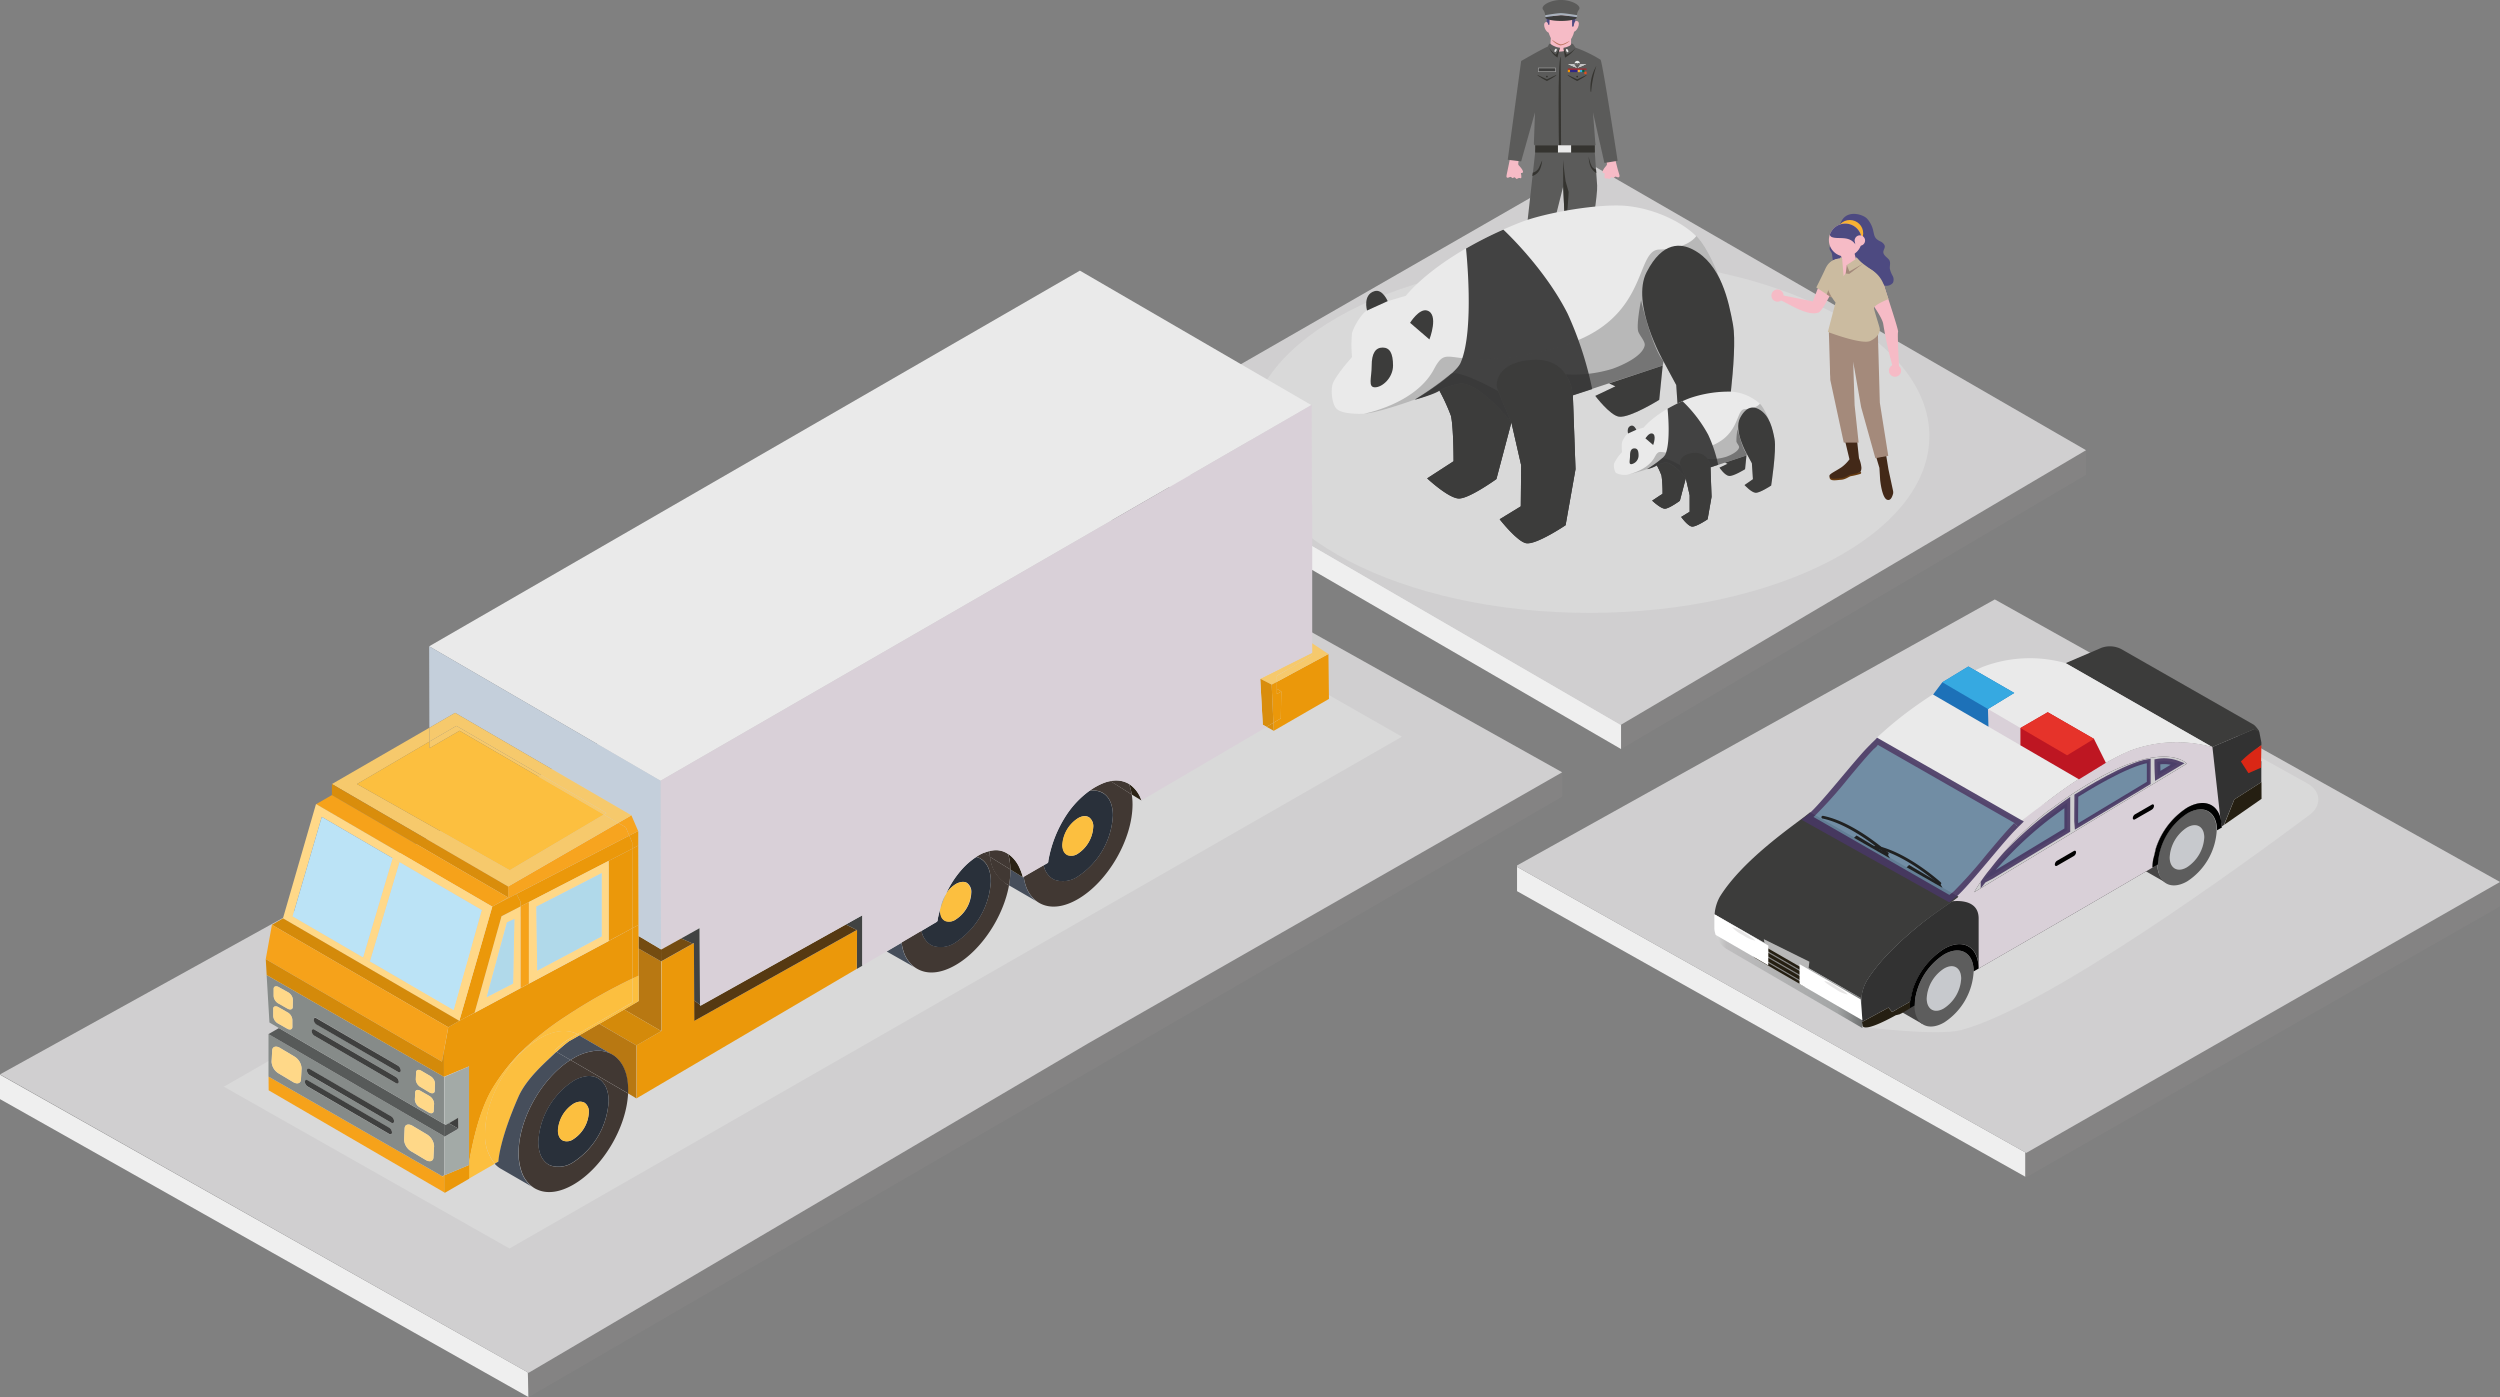 <svg xmlns="http://www.w3.org/2000/svg" xmlns:xlink="http://www.w3.org/1999/xlink" viewBox="0 0 481 268.81"><rect x="0" y="0" width="481" height="268.81" fill="#808080" stroke="none"/><defs><style>.cls-1{isolation:isolate;}.cls-2{fill:#efefef;}.cls-3{fill:#848383;}.cls-4{fill:#d0cfd0;}.cls-5{fill:#d9d9d9;mix-blend-mode:multiply;}.cls-54,.cls-6{fill:#323232;}.cls-7{fill:#464545;}.cls-8{fill:#251f12;}.cls-9{fill:#c7c9cd;}.cls-10{fill:#5d5d5d;}.cls-11{fill:#3c3c3b;}.cls-12,.cls-17,.cls-27{fill:#6786a0;}.cls-12,.cls-17{stroke:#473763;}.cls-12,.cls-17,.cls-42{stroke-miterlimit:10;}.cls-12{stroke-width:1.12px;}.cls-12,.cls-17,.cls-26{opacity:0.9;}.cls-13{fill:#d9d0d8;}.cls-14{fill:#010101;}.cls-15{fill:#fcbd0b;}.cls-16{fill:#262529;}.cls-17{stroke-width:0.74px;}.cls-18{fill:#eaeaea;}.cls-19{fill:url(#linear-gradient);}.cls-20{fill:#da2715;}.cls-21{fill:url(#linear-gradient-2);}.cls-22{fill:#b8b8b8;}.cls-23{fill:#878787;}.cls-24{fill:#fff;}.cls-25{fill:#e7e6e6;}.cls-28{fill:#473763;}.cls-29{fill:#202121;}.cls-30{fill:#1d71b8;}.cls-31{fill:#be1622;}.cls-32{fill:#36a9e1;}.cls-33{fill:#e6332a;}.cls-34{fill:#303b45;}.cls-35{fill:#e38868;}.cls-36{fill:#f6bbc6;}.cls-37{fill:#5b5b5a;}.cls-38{fill:#353430;}.cls-39{fill:#bb745d;}.cls-40{fill:#4d4a81;}.cls-41{fill:#a9b2bd;}.cls-42{fill:#3d3d3c;stroke:#b2b2b2;stroke-width:0.1px;}.cls-43{fill:#f39200;}.cls-44{fill:#e94e1b;}.cls-45{fill:#063;}.cls-46{fill:#312783;}.cls-47{fill:#f9b233;}.cls-48{fill:#cbbba0;}.cls-49{fill:#a48a7b;}.cls-50{fill:#683c11;}.cls-51{fill:#432918;}.cls-52{fill:#424242;}.cls-53{fill:#454544;opacity:0.3;}.cls-54{opacity:0.5;}.cls-55{fill:#eb980a;}.cls-56{fill:#f6c96c;}.cls-57{fill:#d98d0c;}.cls-58{fill:#2a2214;}.cls-59{fill:#413833;}.cls-60{fill:#a2a5a4;}.cls-61{fill:#29303a;}.cls-62{fill:#fcbf3f;}.cls-63{fill:#464e5b;}.cls-64{fill:#414342;}.cls-65{fill:#563912;}.cls-66{fill:#b08038;}.cls-67{fill:#744c11;}.cls-68{fill:#b87812;}.cls-69{fill:#d48a0a;}.cls-70{fill:#c4cfdb;}.cls-71{fill:#f7a41f;}.cls-72{fill:#ffd888;}.cls-73{fill:#b0d9ea;}.cls-74{fill:#f6a21a;}.cls-75{fill:#bbe3f6;}.cls-76{fill:#a3aaa7;}.cls-77{fill:#3f403f;}.cls-78{fill:#575a59;}.cls-79{fill:#868b89;}</style><linearGradient id="linear-gradient" x1="-94.3" y1="172.72" x2="-72.01" y2="193.2" gradientTransform="translate(442)" gradientUnits="userSpaceOnUse"><stop offset="0" stop-color="#d9d9d9"/><stop offset="0.08" stop-color="#bfbebf"/><stop offset="0.83" stop-color="#a3a5a5"/><stop offset="1" stop-color="#6f7171"/></linearGradient><linearGradient id="linear-gradient-2" x1="-106.17" y1="195.99" x2="-77.69" y2="195.99" xlink:href="#linear-gradient"/></defs><title>G05_18</title><g class="cls-1"><g id="Livello_1" data-name="Livello 1"><polygon class="cls-2" points="389.7 221.74 389.7 226.42 291.88 171.46 291.88 166.78 389.7 221.74"/><polygon class="cls-3" points="481 169.69 481 174.38 389.85 226.51 389.7 226.42 389.7 221.74 389.85 221.82 481 169.69"/><polygon class="cls-4" points="389.7 221.74 291.88 166.78 291.88 166.51 383.8 115.33 481 169.69 389.85 221.82 389.7 221.74"/><polygon class="cls-2" points="101.7 264.13 101.7 268.81 0 211.47 0 206.78 101.7 264.13"/><polygon class="cls-3" points="300.56 148.59 300.56 153.27 101.7 268.81 101.55 264.04 209.41 200.72 300.56 148.59"/><polygon class="cls-4" points="101.7 264.13 0 206.71 203.36 94.23 300.56 148.59 209.41 200.72 101.7 264.13"/><path class="cls-5" d="M383.35,207.3c16.68-4.49,54-31.69,66.93-41.34,2.5-1.87,2.29-4.63-.43-6.14l-15-8.34-8.11,13.06-62.6,42.13S378.72,208.55,383.35,207.3Z" transform="translate(-5.98 -9.13)"/><path class="cls-6" d="M441.07,155.63s-1.93-2,0-3.12V152l-.37-1.9a.82.82,0,0,0-1.18-.63l-7.86,3.37a25.43,25.43,0,0,0-15.82.67c-.52.2-1.05.44-1.57.7-1.56.77-3.08,1.6-4.57,2.46a84.94,84.94,0,0,0-9.38,6.26c-1.72,1.33-2.8,1.55-4.22,2.88-1.66,2-5.33,5.43-7.28,7.86-2.87,3.57-5.46,6.55-7.59,8.9,0,0-.06,0-.1.06l-.15.08c-3.75,2.82-11.9,8.69-15.85,15.08a8.19,8.19,0,0,0-1.05,3.38s-.17,4.59.05,4.64l5.2-2.83.69.85,3.49-2,.51-2.28a14.62,14.62,0,0,1,6-7.87c3.66-2.11,6.64-.41,6.66,3.79,10.81-6.24,25.09-14.49,34.43-20l-1,.55a9.45,9.45,0,0,1,.07-1.18l.54-2.41a14.68,14.68,0,0,1,6-7.87c3.61-2.09,6.57-.46,6.65,3.63l.48-.33,2-4.91,5.21-3.33v-4ZM385.8,180.8c.43-.72.87-1.43,1.33-2.12a26.64,26.64,0,0,1,1.85-2.46,59.05,59.05,0,0,1,10.55-10.66c.46-.36.92-.7,1.37-1a81.77,81.77,0,0,1,7.65-5.06c13.76-7.95,18-3.67,18.19-3.44L385.8,180.8Zm-4.62,1.77h0c.55-.42,1-.76,1.29-1C382.18,181.81,381.74,182.15,381.18,182.57Z" transform="translate(-5.98 -9.13)"/><polygon class="cls-7" points="369.83 196.99 364.97 194.19 369.83 191.69 369.83 196.99"/><polygon class="cls-8" points="435.11 150.47 435.12 153.7 427.92 158.71 429.89 153.81 435.11 150.47"/><path class="cls-9" d="M426.78,168.35c1.82-1,3.32-.21,3.33,1.9A7.34,7.34,0,0,1,426.8,176c-1.83,1.06-3.33.2-3.34-1.9A7.32,7.32,0,0,1,426.78,168.35Z" transform="translate(-5.98 -9.13)"/><path class="cls-7" d="M421.1,175.6v-.15a8.87,8.87,0,0,1,.17-1.68c-.16,0-.32,0-.5,0a3.79,3.79,0,0,1-2-.55,8.14,8.14,0,0,1-1.26,2.78l5.25,3A3.9,3.9,0,0,1,421.1,175.6Z" transform="translate(-5.98 -9.13)"/><path class="cls-10" d="M426.77,165.63c3.14-1.81,5.69-.36,5.71,3.25a12.5,12.5,0,0,1-5.68,9.82c-3.1,1.79-5.62.4-5.7-3.1v-.15A12.51,12.51,0,0,1,426.77,165.63Zm0,10.35a7.34,7.34,0,0,0,3.31-5.73c0-2.11-1.51-2.95-3.33-1.9a7.34,7.34,0,0,0-3.32,5.73c0,2.1,1.51,3,3.34,1.9Z" transform="translate(-5.98 -9.13)"/><path class="cls-11" d="M410.29,133.77a4.77,4.77,0,0,1,3.79.23l25.48,14.54c.29.16,1.05,1.08,1,1.27s-.82-.42-1.06-.32l-7.86,3.37-28.24-16.14Z" transform="translate(-5.98 -9.13)"/><path class="cls-12" d="M399.65,166.53c1.41-1.07,2.76-2.05,4.08-3l0,5.31-14.58,8.83-1.52.78A72.86,72.86,0,0,1,399.65,166.53Z" transform="translate(-5.98 -9.13)"/><path class="cls-13" d="M431.65,152.86a25.43,25.43,0,0,0-15.82.67c-.52.2-1.05.44-1.57.7-1.56.77-3.08,1.6-4.57,2.46a84.94,84.94,0,0,0-9.38,6.26c-1.72,1.33-2.8,1.55-4.22,2.88-1.66,2-5.33,5.43-7.28,7.86-2.87,3.57-5.46,6.55-7.59,8.9,0,0,5.45-1,5.45,3.24v9.65c10.81-6.24,25.09-14.49,34.43-20l-1,.55a9.45,9.45,0,0,1,.07-1.18l.54-2.41a14.68,14.68,0,0,1,6-7.87c3.61-2.09,6.57-.46,6.65,3.63ZM385.8,180.8c.43-.72.87-1.43,1.33-2.12a26.64,26.64,0,0,1,1.85-2.46,59.05,59.05,0,0,1,10.55-10.66c.46-.36.92-.7,1.37-1a81.77,81.77,0,0,1,7.65-5.06c13.76-7.95,18-3.67,18.19-3.44L385.8,180.8Zm-4.62,1.77h0c.55-.42,1-.76,1.29-1C382.18,181.81,381.74,182.15,381.18,182.57Z" transform="translate(-5.98 -9.13)"/><path class="cls-14" d="M433.42,168.17c-.08-4.09-3-5.72-6.65-3.63a14.68,14.68,0,0,0-6,7.87l-.54,2.41a9.45,9.45,0,0,0-.07,1.18l1-.55a12.51,12.51,0,0,1,5.67-9.82c3.14-1.81,5.69-.36,5.71,3.25l.94-.55Z" transform="translate(-5.98 -9.13)"/><path class="cls-12" d="M421.06,155.7a7.38,7.38,0,0,1,3.95.38l-3.88,2.33C421.1,157.77,421.06,156.73,421.06,155.7Z" transform="translate(-5.98 -9.13)"/><path class="cls-15" d="M335.81,186.36s0,.11,0,.16h0C335.82,186.47,335.82,186.42,335.81,186.36Z" transform="translate(-5.98 -9.13)"/><path class="cls-16" d="M335.82,185.11s0,0,0-.06h0S335.82,185.09,335.82,185.11Z" transform="translate(-5.98 -9.13)"/><path class="cls-17" d="M405.47,162.22c1.61-1,9.69-6.06,13.93-6.69v4.24l-13.92,8.38C405.37,167.32,405.49,164,405.47,162.22Z" transform="translate(-5.98 -9.13)"/><path class="cls-18" d="M403.41,136.72a25.43,25.43,0,0,0-15.82.67h0c-.53.2-1,.44-1.58.7-1.55.77-3.08,1.6-4.57,2.46a84.79,84.79,0,0,0-9.37,6.26c-1.72,1.33-3.67,3-5.09,4.35a277.2,277.2,0,0,0,27.94,16c1.43-1.34,3.67-2.85,5.39-4.18a84.94,84.94,0,0,1,9.38-6.26c1.49-.86,3-1.69,4.57-2.46.3-.15,1.57-.7,1.57-.7a25.43,25.43,0,0,1,15.82-.67Z" transform="translate(-5.98 -9.13)"/><path class="cls-9" d="M380,195.5c1.83-1.05,3.32-.2,3.33,1.9a7.3,7.3,0,0,1-3.31,5.73c-1.83,1.06-3.32.2-3.32-1.9A7.29,7.29,0,0,1,380,195.5Z" transform="translate(-5.98 -9.13)"/><path class="cls-15" d="M393.37,169.16c.63-.66,1.31-1.34,2-2C394.68,167.81,394,168.49,393.37,169.16Z" transform="translate(-5.98 -9.13)"/><path class="cls-10" d="M380,192.78c3.14-1.81,5.7-.36,5.71,3.25a12.49,12.49,0,0,1-5.67,9.82c-3.14,1.82-5.7.37-5.71-3.25A12.49,12.49,0,0,1,380,192.78Zm0,10.35a7.3,7.3,0,0,0,3.31-5.73c0-2.1-1.5-3-3.33-1.9a7.29,7.29,0,0,0-3.3,5.73c0,2.1,1.49,3,3.32,1.9Z" transform="translate(-5.98 -9.13)"/><path class="cls-14" d="M380,191.69c3.66-2.11,6.64-.41,6.66,3.79l-.95.55c0-3.61-2.57-5.06-5.71-3.25a12.49,12.49,0,0,0-5.67,9.82l-.95.55a7.89,7.89,0,0,1,.08-1.18l0-.13.51-2.28A14.62,14.62,0,0,1,380,191.69Z" transform="translate(-5.98 -9.13)"/><path class="cls-15" d="M365.69,205.81c.12.82.33,1.4,4.39-.79C366,207.21,365.81,206.63,365.69,205.81Z" transform="translate(-5.98 -9.13)"/><path class="cls-8" d="M364.12,205.83l5.2-2.83.69.85,3.49-2,0,.13a7.85,7.85,0,0,0-.08,1.17L372,204l-.19.11,0,0-.14.08-.06,0-.13.07,0,0-.12.07-.08,0-.08,0-.09.05-.08,0-.08.05-.08,0a.2.2,0,0,0-.08,0l-.57.31c-4.07,2.19-5.8,2.47-5.92,1.65a2.14,2.14,0,0,0-.2-.75Z" transform="translate(-5.98 -9.13)"/><path class="cls-16" d="M365.5,205.06h0a2.44,2.44,0,0,1,.19.75A2.44,2.44,0,0,0,365.5,205.06Z" transform="translate(-5.98 -9.13)"/><path class="cls-19" d="M354.24,165.41c-1.16,1-4.47,3.27-8.05,6.26-3.4,2.84-7.05,6.34-9.32,10a8.13,8.13,0,0,0-1,3.38l28.24,16.14a8.19,8.19,0,0,1,1.05-3.38c2.26-3.66,5.91-7.16,9.31-10,3.58-3,7.14-5.14,8.3-6.15Z" transform="translate(-5.98 -9.13)"/><path class="cls-11" d="M354.24,165.41c-1.16,1-4.47,3.27-8.05,6.26-3.4,2.84-7.05,6.34-9.32,10a8.13,8.13,0,0,0-1,3.38l28.24,16.14a8.19,8.19,0,0,1,1.05-3.38c2.26-3.66,5.91-7.16,9.31-10,3.58-3,7.14-5.14,8.3-6.15Z" transform="translate(-5.98 -9.13)"/><path class="cls-20" d="M441,152.55l.07,0-.07,4.28-2.42,1.06-1.45-2.25A23.57,23.57,0,0,1,441,152.55Z" transform="translate(-5.98 -9.13)"/><path class="cls-21" d="M335.83,187.69a5.15,5.15,0,0,0,2.3,4l26.18,15.25-.24-5.75-28.24-16.14Z" transform="translate(-5.98 -9.13)"/><polygon class="cls-22" points="339.88 184.06 347.64 189 348.13 185.03 339.36 180.69 339.88 184.06"/><path class="cls-8" d="M353.05,195.57c.7.4,1.06,1.93,1.06,2.64s-.57,1-1.27.56l-8.93-5.16a2.62,2.62,0,0,1-1.26-2c0-.71.77-1.6,1.47-1.19Z" transform="translate(-5.98 -9.13)"/><path class="cls-23" d="M343.24,190.5a1.37,1.37,0,0,0-.18.16l10.82,6.24c0-.11-.07-.21-.11-.32Z" transform="translate(-5.98 -9.13)"/><path class="cls-23" d="M342.77,192.18a1.58,1.58,0,0,0,.16.35l10.91,6.3a.46.46,0,0,0,.15-.16Z" transform="translate(-5.98 -9.13)"/><path class="cls-23" d="M342.74,191.19a.9.9,0,0,0-.06.22L354.1,198q0-.12,0-.27Z" transform="translate(-5.98 -9.13)"/><path class="cls-24" d="M346.21,191.06l-10.38-6v2.62a4.08,4.08,0,0,0,.26,1.34l10.1,5.84Z" transform="translate(-5.98 -9.13)"/><path class="cls-25" d="M343.67,190.11a6.4,6.4,0,0,1-2.35-1.07,6.65,6.65,0,0,1-2.09-1.53,6.4,6.4,0,0,1,2.36,1.07C342.81,189.3,343.75,190,343.67,190.11Z" transform="translate(-5.98 -9.13)"/><polygon class="cls-24" points="358 192.29 358.33 196.31 346.23 189.31 346.24 185.51 358 192.29"/><path class="cls-25" d="M361.44,200.47a6.32,6.32,0,0,1-2.35-1.07c-1.23-.72-2.17-1.41-2.09-1.53a6.45,6.45,0,0,1,2.35,1.08C360.58,199.66,361.52,200.35,361.44,200.47Z" transform="translate(-5.98 -9.13)"/><path class="cls-14" d="M405,172.86c.22-.13.41,0,.41.24a.9.9,0,0,1-.41.72l-3.25,1.88c-.23.13-.42,0-.42-.24a.91.91,0,0,1,.42-.72Z" transform="translate(-5.98 -9.13)"/><path class="cls-14" d="M420,163.94c.22-.13.41,0,.41.24a.92.92,0,0,1-.41.72l-3.25,1.87c-.23.14-.42,0-.42-.24a.94.94,0,0,1,.42-.72Z" transform="translate(-5.98 -9.13)"/><g class="cls-26"><path class="cls-27" d="M353.73,166.53c.36-.28.65-.51.87-.7a84.38,84.38,0,0,0,6.41-7.19c1.73-2,3.36-4,4.53-5.24l.82-.85.82-.81,27.24,15.57-.94.94-.51.53c-1.19,1.27-2.83,3.22-4.56,5.28a85.41,85.41,0,0,1-6.29,7.06c-.28.24-.69.56-1.19.95Z" transform="translate(-5.98 -9.13)"/><path class="cls-28" d="M367.27,152.44l26.23,15,0,0,0,.05,0,0,.82.77-.86-.72-.09.09-.09.1-.08.08-.23.23,0,0h0l-.11.12-.14.15c-1.2,1.28-2.84,3.23-4.58,5.3a87.51,87.51,0,0,1-6.23,7c-.21.19-.52.43-.87.7l-26.15-15,.24-.2a86.87,86.87,0,0,0,6.48-7.25c1.71-2.05,3.34-4,4.49-5.21l.24-.25,0,0h0l0,0h0c.06-.07.13-.13.19-.21l.05,0h0l0,0a.8.8,0,0,1,.13-.13l0,0,0,0,0,0,.12-.11.06-.06,0,0h0l.06-.06.09-.08.07-.07,0,0,0,0h0m-.18-1.39a.57.57,0,0,1-.11.11l-.17.17a.47.47,0,0,0-.1.1l-.18.17a.47.47,0,0,0-.1.1l-.18.17-.09.09-.18.19-.08.08-.19.19-.07.07-.2.21-.06.06-.25.26c-2.88,3.07-8.62,10.42-10.89,12.39-.34.29-.86.69-1.52,1.18L381,182.73c.65-.49,1.18-.89,1.51-1.18,2.28-2,8-9.32,10.89-12.39l.25-.26.06-.06.2-.21a.46.46,0,0,0,.07-.07l.19-.19.08-.08.18-.19.09-.09c.06,0,.12-.12.19-.17l.09-.1.18-.17.1-.1.17-.17.12-.11-28.25-16.14Z" transform="translate(-5.98 -9.13)"/></g><polygon class="cls-29" points="363.63 165.15 363.13 164.29 357.19 160.75 356.71 161.2 363.63 165.15"/><path class="cls-29" d="M369.1,173.69a.31.31,0,0,1-.18-.07c-.06-.06-6.49-5.81-12.28-7a.26.26,0,0,1-.21-.31.27.27,0,0,1,.32-.21c5.93,1.18,12.26,6.84,12.53,7.08a.27.27,0,0,1,0,.38A.25.25,0,0,1,369.1,173.69Z" transform="translate(-5.98 -9.13)"/><polygon class="cls-29" points="373.75 170.82 373.25 169.97 367.31 166.42 366.83 166.87 373.75 170.82"/><path class="cls-29" d="M379.23,179.36a.24.24,0,0,1-.18-.07c-.07-.06-6.5-5.8-12.29-6.95a.27.27,0,0,1-.2-.32.27.27,0,0,1,.31-.21c5.93,1.18,12.27,6.85,12.53,7.09a.26.26,0,0,1,0,.37A.25.25,0,0,1,379.23,179.36Z" transform="translate(-5.98 -9.13)"/><polygon class="cls-13" points="400 149.94 371.93 133.63 376.94 130.59 405.17 146.77 400 149.94"/><polygon class="cls-18" points="397.71 145.32 373.7 131.27 378.71 128.23 402.88 142.16 397.71 145.32"/><polygon class="cls-30" points="371.93 133.63 373.7 131.27 378.71 128.23 387.54 133.32 382.48 136.41 382.58 139.81 371.93 133.63"/><polygon class="cls-31" points="388.73 143.39 388.73 140.07 393.98 137.03 402.88 142.16 405.17 146.77 400 149.94 388.73 143.39"/><polygon class="cls-32" points="382.48 136.41 373.7 131.27 378.71 128.23 387.54 133.32 382.48 136.41"/><polygon class="cls-33" points="397.71 145.32 388.73 140.07 393.98 137.03 402.88 142.16 397.71 145.32"/><polygon class="cls-3" points="401.35 86.6 401.35 91.35 311.89 144.12 311.89 139.38 401.35 86.6"/><polygon class="cls-2" points="311.89 139.38 311.89 144.12 215.79 88.39 215.79 83.64 311.89 139.38"/><polygon class="cls-4" points="311.66 139.39 215.57 83.66 215.57 83.39 305.87 31.49 401.35 86.62 311.81 139.48 311.66 139.39"/><ellipse class="cls-5" cx="305.8" cy="83.9" rx="65.41" ry="34.02"/><path class="cls-34" d="M311,58.91a31.19,31.19,0,0,0,.73-6.55l-3.46-.55s-.73,13.31-1.51,17.68c-.14.8-.86,3.13-.86,3.13h7.55s-.51-1.18-1.17-1.36-3-.24-3.39-.51a1.14,1.14,0,0,1-.56-1.26C308.85,66.82,310.7,60,311,58.91Z" transform="translate(-5.98 -9.13)"/><path class="cls-34" d="M299.44,58.67c-.29,2.92-.34,8.12-.55,10.82,0,.5,0,.52-.32.9s-2.07.65-3,.79c-1.81.27-1.81,1.44-1.81,1.44h6.38s.19-2.35.3-3.13c.4-2.61,1.91-9.27,2.19-10.33a62.47,62.47,0,0,0,1.21-6.8l-3.46-.55S299.59,57.05,299.44,58.67Z" transform="translate(-5.98 -9.13)"/><polygon class="cls-35" points="308.72 16.96 310.84 31.22 309.2 31.54 306.41 18.43 305.79 18.05 308.72 16.96"/><path class="cls-36" d="M316.5,38.78s.8,3.32,1,3.84,0,.79-.49.55-.38.4-.78.12-.41.42-.73.24-.48,0-.7-.08-.07-1-.07-1-1.17.22.38-1.55c.35-.4-1.15-3.86-1.15-3.86Z" transform="translate(-5.98 -9.13)"/><path class="cls-36" d="M298.52,24.27s-.49,4.3-.64,5-1.47,9.11-1.47,9.11l1.65.25,2.71-8.94.11-4.69Z" transform="translate(-5.98 -9.13)"/><path class="cls-36" d="M296.66,38.83s-.65,3.34-.79,3.87,0,.79.51.53.4.38.79.09.42.4.73.2c.46-.3.49-.05.7-.1s0-1,0-1,1.17.17-.45-1.53c-.37-.39,1-3.91,1-3.91Z" transform="translate(-5.98 -9.13)"/><path class="cls-37" d="M312.78,37.89s.37,5.16.49,6.92-1.11,8.95-1.11,8.95l-3.07,15h-2.81l.83-15.53L306.74,45l-3.39,13.5L301,68.8h-2.39l.5-10.26,2.3-20.65S308.2,38.07,312.78,37.89Z" transform="translate(-5.98 -9.13)"/><path class="cls-37" d="M312.82,37.08H301.34c-.2,0-.25-.17-.24-.38l.21-5.94-2.66,9.42-2.58-.31,2.58-19s3.92-2.27,5.13-2.78c0,0,.24-.49.27-.5l.21-.13c.73-.18,2,.44,3.06.38.25,0,.63-.48,1.24-.27.09,0,.49.71.58.74a24.61,24.61,0,0,1,4.79,2.32c.37.42,3.28,19.44,3.28,19.44l-2.54.42-2.2-9.74.45,5.9C312.94,36.89,313.05,37.08,312.82,37.08Z" transform="translate(-5.98 -9.13)"/><path class="cls-38" d="M312.12,26.81a21.56,21.56,0,0,1,1-5A8.36,8.36,0,0,0,312,26.71C312,26.77,312.12,26.82,312.12,26.81Z" transform="translate(-5.98 -9.13)"/><path class="cls-36" d="M308.25,15.48v2.2a.87.87,0,0,1-.43.33,3.35,3.35,0,0,1-1,.31l.11.63a4,4,0,0,1-1,.11c-.06,0,.2-.74.2-.74A3.38,3.38,0,0,1,305,18a2.51,2.51,0,0,1-.72-.45l.16-2.1Z" transform="translate(-5.98 -9.13)"/><path class="cls-36" d="M306.87,9.46c2.24.26,2.35,2.79,2.13,4.9s-1.27,3.41-2.7,3.4-2.35-1.54-2.61-3.5S303.27,9,306.87,9.46Z" transform="translate(-5.98 -9.13)"/><path class="cls-36" d="M308.73,13.8s.07-.86.76-.59-.12,2.22-.89,2S308.73,13.8,308.73,13.8Z" transform="translate(-5.98 -9.13)"/><path class="cls-36" d="M304.12,14s0-.86-.74-.61,0,2.22.8,2S304.12,14,304.12,14Z" transform="translate(-5.98 -9.13)"/><path class="cls-39" d="M306.14,17.86h.16A3.34,3.34,0,0,0,308,17c0-.05-1.12.67-1.7.66s-1.68-.91-1.73-.87A3.3,3.3,0,0,0,306.14,17.86Z" transform="translate(-5.98 -9.13)"/><path class="cls-38" d="M313.06,41.75a1.52,1.52,0,0,1-.79-.57,6.86,6.86,0,0,1-.62-1.93,5.15,5.15,0,0,0,.41,2.08,3.08,3.08,0,0,0,1.05,1.1S313.06,41.75,313.06,41.75Z" transform="translate(-5.98 -9.13)"/><path class="cls-38" d="M300.8,43a2.46,2.46,0,0,0,1.48-1.3A5.89,5.89,0,0,0,302.7,40c0-.06-.34.76-.58,1.29a1.91,1.91,0,0,1-1.24,1.07Z" transform="translate(-5.98 -9.13)"/><path class="cls-38" d="M306.74,45l.3,6.69c.49.25.75-5.62.75-5.62L307.2,44c-.21-1.34-.48-4.11-.48-4.11Z" transform="translate(-5.98 -9.13)"/><path class="cls-38" d="M300.48,52.81c1.17,0,2.34-.05,3.5-.14a.11.11,0,0,0,.1-.12.1.1,0,0,0-.11-.1c-1.36.11-2.75.15-4.11.13h0a.11.11,0,0,0-.11.11.11.11,0,0,0,.11.12Z" transform="translate(-5.98 -9.13)"/><path class="cls-38" d="M309,52.8c.72,0,1.44,0,2.16-.11a.11.11,0,0,0,.1-.12.11.11,0,0,0-.13-.1,21.53,21.53,0,0,1-3.59.06.11.11,0,0,0-.12.1.11.11,0,0,0,.1.12C308,52.78,308.51,52.8,309,52.8Z" transform="translate(-5.98 -9.13)"/><path class="cls-40" d="M306.93,9.41c1.84.25,2.3,2,2.15,3.78a1.89,1.89,0,0,0-.31,1l-.32.07,0-1.58s-.63-.2-.37-1.32a7,7,0,0,1-3.29-.06s.12,1.05-.65,1.26l-.06,1.33-.24,0s0-.4-.27-.52C303.35,11.45,303.77,9,306.93,9.41Z" transform="translate(-5.98 -9.13)"/><path class="cls-37" d="M309.39,12.05a1.77,1.77,0,0,1,.39-1.06c.56-.86-1.59-1.86-3.32-1.86h-.28c-1.72,0-3.88,1-3.32,1.86a1.84,1.84,0,0,1,.4,1.06Z" transform="translate(-5.98 -9.13)"/><path class="cls-11" d="M309.42,12.45c0,.39-1.38.71-3.08.71s-3.08-.32-3.08-.71a30.55,30.55,0,0,1,3-.4C307.08,12.05,309.42,12.45,309.42,12.45Z" transform="translate(-5.98 -9.13)"/><path class="cls-41" d="M309.42,12.05s-2.34-.39-3.12-.39-3,.39-3,.39v.4a30.55,30.55,0,0,1,3-.4c.78,0,3.12.4,3.12.4Z" transform="translate(-5.98 -9.13)"/><path class="cls-38" d="M304.05,18.33a4.23,4.23,0,0,0,1.29,1.31l.73-1.32-.43,1.89A4.08,4.08,0,0,1,304.05,18.33Z" transform="translate(-5.98 -9.13)"/><path class="cls-38" d="M309.14,18.32a4.88,4.88,0,0,1-1.75,1.32l-.61-1.32.31,1.89A5.63,5.63,0,0,0,309.14,18.32Z" transform="translate(-5.98 -9.13)"/><ellipse class="cls-18" cx="305.28" cy="18.82" rx="0.34" ry="0.19" transform="translate(149.76 276.5) rotate(-64.26)"/><ellipse class="cls-18" cx="307.5" cy="18.85" rx="0.19" ry="0.34" transform="translate(16.35 126.3) rotate(-25.74)"/><path class="cls-38" d="M305.92,37.14S305.61,21,306.26,20c0-.05.07,17.13.07,17.13S305.92,37.19,305.92,37.14Z" transform="translate(-5.98 -9.13)"/><path class="cls-38" d="M305.44,23.53l-1.83.86-1.84-.86c-.1.17,1.83,1.2,1.83,1.2h0S305.54,23.7,305.44,23.53Z" transform="translate(-5.98 -9.13)"/><path class="cls-38" d="M311.26,23.53l-1.83.86-1.84-.86c-.1.17,1.83,1.2,1.83,1.2h0S311.37,23.7,311.26,23.53Z" transform="translate(-5.98 -9.13)"/><circle class="cls-38" cx="297.63" cy="14.74" r="0.17"/><circle class="cls-38" cx="303.45" cy="14.74" r="0.17"/><rect class="cls-42" x="295.98" y="13.08" width="3.3" height="0.72"/><rect class="cls-43" x="301.65" y="13.39" width="0.43" height="0.49"/><rect class="cls-44" x="304.83" y="13.78" width="0.43" height="0.49"/><rect class="cls-45" x="304.4" y="13.39" width="0.43" height="0.49"/><rect class="cls-32" x="303.98" y="13.39" width="0.43" height="0.49"/><rect class="cls-46" x="302.08" y="13.39" width="1.48" height="0.49"/><rect class="cls-47" x="303.55" y="13.39" width="0.43" height="0.49"/><polygon class="cls-31" points="304.83 13.2 304.4 13.2 303.98 13.2 303.55 13.2 302.08 13.2 301.65 13.2 301.65 13.39 302.08 13.39 303.55 13.39 303.98 13.39 304.4 13.39 304.83 13.39 305.26 13.39 305.26 13.2 304.83 13.2"/><polygon class="cls-18" points="304.99 12.5 301.89 12.5 301.7 12.37 305.18 12.37 304.99 12.5"/><polygon class="cls-18" points="304.62 12.69 302.25 12.69 302.11 12.55 304.77 12.55 304.62 12.69"/><polygon class="cls-18" points="304.15 12.88 302.73 12.88 302.5 12.74 304.4 12.74 304.15 12.88"/><polygon class="cls-18" points="303.68 13.06 303.2 13.06 302.98 12.93 303.89 12.93 303.68 13.06"/><path class="cls-18" d="M308.94,21.35a.51.51,0,0,1,.51-.51.5.5,0,0,1,.5.51.68.68,0,0,0-.21-.1,1.34,1.34,0,0,0-.29.1.77.77,0,0,0-.22-.1A1.34,1.34,0,0,0,308.94,21.35Z" transform="translate(-5.98 -9.13)"/><polygon class="cls-37" points="303.47 13.15 302.89 12.34 304.06 12.34 303.47 13.15"/><rect class="cls-38" x="295.37" y="27.95" width="11.48" height="1.4"/><rect class="cls-18" x="299.75" y="27.95" width="2.53" height="1.4"/><path class="cls-40" d="M358,57c.05.37.39.65.45,1,.09.69.7,5.5,1.29,5.33s.67.63,1.25.81.82.55,1.29.7a1.64,1.64,0,0,0,1.39-.3l.12.11a1.8,1.8,0,0,0,1.77.3c.45-.22.73-.67,1.18-.89a3.2,3.2,0,0,1,1.79,0,1.61,1.61,0,0,0,1.64-.5,1.5,1.5,0,0,0-.06-1.38,4.91,4.91,0,0,1-.52-1.33c-.06-.53.16-1.09-.06-1.58s-1.19-.94-1.2-1.63c0-.38.29-.71.29-1.08s-.45-.83-.89-1c-1.25-.6-1.09-1.17-1.43-2.38a4.89,4.89,0,0,0-1.12-2c-.64-.69-3.22-1.62-4.58,0a4.2,4.2,0,0,0-.82,2.11c-.15,1.25.09,1.79-1.06,2.57C358.35,56.1,357.94,56.5,358,57Z" transform="translate(-5.98 -9.13)"/><circle class="cls-47" cx="355.91" cy="44.9" r="2.57"/><path class="cls-36" d="M347.54,66.26c-.22,0,1.19.69,3.7,2,2.06,1,3.54,1.4,4.62,1S360.48,61,360.48,61l-.07-2.09A2.82,2.82,0,0,0,357.88,60c-1,1.37-3.1,7.12-3.1,7.12L348.7,65.9Z" transform="translate(-5.98 -9.13)"/><path class="cls-36" d="M346.8,66A1.17,1.17,0,1,0,348,64.83,1.16,1.16,0,0,0,346.8,66Z" transform="translate(-5.98 -9.13)"/><path class="cls-48" d="M360.41,58.89A3.07,3.07,0,0,0,357.68,60a4.46,4.46,0,0,0-.53.91c-.64,1.41-1.72,3.53-1.72,3.53l2.9,1.91L360.48,61Z" transform="translate(-5.98 -9.13)"/><path class="cls-49" d="M358.63,62.78c-.63,1.41-1.18,3-1.18,3l.88.58L360.48,61A13.65,13.65,0,0,0,358.63,62.78Z" transform="translate(-5.98 -9.13)"/><path class="cls-50" d="M358,101.05c.12.73,1.29.45,2.21.39s1.55-.67,1.93-.7a15.23,15.23,0,0,0,1.75-.42s.31-.12.12-.38l-6,.9Z" transform="translate(-5.98 -9.13)"/><path class="cls-36" d="M371.36,79.79s-.35-6.47-.19-6.78-2.12-7-2.56-8.55a3.73,3.73,0,0,0-.22-.61l-.47.17a4,4,0,0,0-1,.43,2.67,2.67,0,0,0-.95,1.39,5.37,5.37,0,0,0-.2,1.12c.91,1.32,2.35,3.41,2.54,4.47a73.48,73.48,0,0,0,1.94,8.65C370.56,80.8,371.36,79.79,371.36,79.79Z" transform="translate(-5.98 -9.13)"/><path class="cls-51" d="M370.18,103.45l-.86-4-2-12.24s-.57-8.86-.38-9.53.38-4.29.38-4.29l-8-3-1,1s.05,7.87-.14,9.11,3.64,17,3.64,17A7.16,7.16,0,0,1,360.33,99c-1.33.9-2.45,1.31-2.37,1.75.12.72,1.29.45,2.21.38s1.55-.67,1.93-.69a14.84,14.84,0,0,0,1.75-.43s.25-.19.27-.87a6.11,6.11,0,0,0-.47-1.85h0c-.19-1.75-1.22-11.18-1.22-11.7s.1-7.53.1-7.53,1.14,5.72,1.52,8.2,3.53,12.89,3.53,12.89l.14,2.31s.33,3.46,1.34,3.82c.72.26,1-.65,1.16-1.19A1.63,1.63,0,0,0,370.18,103.45Z" transform="translate(-5.98 -9.13)"/><path class="cls-49" d="M358.13,82.24l2.59,12.05,2.86,0-.77-7.18-.28-8.44,1.53,8.78,2.74,9.83,2.48-.45-1.62-10.22s-.4-13.71-.4-14.28-.51.09-.51.09L358.86,71l-1,2.17Z" transform="translate(-5.98 -9.13)"/><path class="cls-48" d="M363.72,59.36a11.62,11.62,0,0,0-4-.33,2.34,2.34,0,0,0-1.84,1.62,27.39,27.39,0,0,0-.45,2.78c-.05,1.78,1.71,3.9,1.71,3.9L357.66,73s6.58,2.52,8.19,1.72,1.86-1.84,1.8-2.31c0-.29-1.13-3.67-1.12-4l.88-4.87a3.07,3.07,0,0,0-1.28-2.43Z" transform="translate(-5.98 -9.13)"/><path class="cls-36" d="M369.41,80.44a1.17,1.17,0,1,0,1.16-1.16A1.16,1.16,0,0,0,369.41,80.44Z" transform="translate(-5.98 -9.13)"/><path class="cls-48" d="M368.52,64.15c0,.1.07.21.09.31C368.59,64.36,368.55,64.25,368.52,64.15Z" transform="translate(-5.98 -9.13)"/><path class="cls-48" d="M366.66,68.23c.17-.55,2.52-1.5,2.68-1.56,0,.1-1-2.92-.95-2.82a5.62,5.62,0,0,0-2.92-3.12c-1.22-.48-4.16,1.11-4.16,1.11-.31.76,3.69,4,3.69,4s.34.45.8,1.11C365.83,66.58,366.66,68.23,366.66,68.23Z" transform="translate(-5.98 -9.13)"/><path class="cls-48" d="M371.28,79.88a.32.32,0,0,0,.08-.09Z" transform="translate(-5.98 -9.13)"/><path class="cls-36" d="M362.79,59.35s1.16.32,1.26.59-.75-.25-1.67.42a8.38,8.38,0,0,0-1.7,1.91,2.59,2.59,0,0,1-.83-2.3C359.88,58.22,362.79,59.35,362.79,59.35Z" transform="translate(-5.98 -9.13)"/><path class="cls-36" d="M359.68,56.82l1.07,3.24h0a2,2,0,0,0,2.27.24h0a.49.49,0,0,0,.24-.56l-.8-3.15Z" transform="translate(-5.98 -9.13)"/><polygon class="cls-49" points="355.11 52.62 355.79 52.7 358.36 50.77 355.32 50.99 355.11 52.62"/><polygon class="cls-48" points="354.75 53.65 353.05 51.36 354.25 49.34 354.44 49.9 354.75 53.65"/><polygon class="cls-48" points="355.32 50.99 355.82 52.22 358.36 50.77 357.25 49.57 357.01 49.5 357.06 49.83 355.32 50.99"/><path class="cls-36" d="M357.86,55.31A3.16,3.16,0,1,0,361,52.16,3.16,3.16,0,0,0,357.86,55.31Z" transform="translate(-5.98 -9.13)"/><path class="cls-40" d="M358.48,54.76a.64.64,0,0,1-.44-.48,3.15,3.15,0,0,1,6.13,1,2.73,2.73,0,0,1,0,.41,1,1,0,0,1-.42,0c-.32-.08-1-.34-.8-.72-.11.19-.12.46,0,1.18C361.77,54.4,359.67,55.21,358.48,54.76Z" transform="translate(-5.98 -9.13)"/><path class="cls-36" d="M362.82,55.41a1,1,0,1,0,1-1A1,1,0,0,0,362.82,55.41Z" transform="translate(-5.98 -9.13)"/><path class="cls-18" d="M272.94,67.07c.4-.1.78-.2,1-.28l2.54-.76s5.77-7.68,21.93-14.08c4.89-1.94,15.58-3.76,20.8-3.17,5.58.63,10.68,3.3,13.09,5.77,3.23,3.3,6.25,12.52,7.07,17.06,1,5.5-1.64,22.31-1.64,22.31s-5.43,3.64-7.49,3.49c-1.73-.12-5.32-3.74-5.32-3.74L329,90.88l-.51-7.67L326,78.58l-.76,7.48s-5.64,3.52-7.73,3.24c-1.74-.24-4.57-4-4.57-4l3.87-1.84-1.21-.57-7,2.28.51,14.21-1.91,10.78s-5.46,3.68-7.48,3.48c-1.72-.16-5.2-4.62-5.2-4.62l4.06-2.48.07-7.92-1.88-8.23-2.88,10.89s-5.24,3.78-7.23,3.74-6.09-3.87-6.09-3.87l5.08-3.29s0-6.63-.51-8.75a36.67,36.67,0,0,0-2.22-4.85s-10.73,4.23-14.52,4.47c-1.33.08-4.3,0-5.24-.93s-1.09-3.4-.85-4.53c.35-1.62,3.81-5.45,3.81-5.45a22.94,22.94,0,0,1,0-4.69,11.48,11.48,0,0,1,2.28-3.81,5.16,5.16,0,0,1,.57-.45Z" transform="translate(-5.98 -9.13)"/><path class="cls-52" d="M312.32,84l-3.72,1.21.51,14.21-1.91,10.78s-5.46,3.68-7.48,3.48c-1.72-.16-5.2-4.62-5.2-4.62l4.06-2.48.07-7.92-1.88-8.23-2.88,10.89s-5.24,3.78-7.23,3.74-6.09-3.87-6.09-3.87l5.08-3.29s0-6.63-.51-8.75a36.67,36.67,0,0,0-2.22-4.85s-.64.59-4.75,1.76c0,0,7.72-4.64,8.82-7.11,2.76-6.24,1.05-22,1.05-22a74.44,74.44,0,0,1,7.18-3.64s7.86,7.24,12.37,16.17A67.42,67.42,0,0,1,312.32,84Z" transform="translate(-5.98 -9.13)"/><path class="cls-11" d="M269,68.87s-.89-3.05,1.46-3.73c1.52-.45,2.51,1.93,2.51,1.93Z" transform="translate(-5.98 -9.13)"/><path class="cls-53" d="M332.34,54.55c3.23,3.3,6.25,12.52,7.07,17.06,1,5.5-1.64,22.31-1.64,22.31s-5.43,3.64-7.49,3.49c-1.73-.12-5.32-3.74-5.32-3.74L329,90.88l-.51-7.67L326,78.58l-.76,7.48s-5.64,3.52-7.73,3.24c-1.74-.24-4.57-4-4.57-4l3.87-1.84-1.21-.57-7,2.28.51,14.21-1.91,10.78s-5.46,3.68-7.48,3.48c-1.72-.16-5.2-4.62-5.2-4.62l4.06-2.48.07-7.92-1.88-8.23-2.88,10.89s-5.24,3.78-7.23,3.74-6.09-3.87-6.09-3.87l5.08-3.29s0-6.63-.51-8.75a36.67,36.67,0,0,0-2.22-4.85s-10.73,4.23-14.52,4.47c0,0,9.92-1.84,13.47-8.56,3.06-5.79,2.54,1.39,23.65-4.22,18-4.78,14.86-18.65,19.68-18.81C330.9,57,332.34,54.55,332.34,54.55Z" transform="translate(-5.98 -9.13)"/><path class="cls-54" d="M278.17,86A64.2,64.2,0,0,0,285,81.16c1.36-1.23,9.21,3.23,9.21,3.23l2.52,6s-5.56-7.24-9.6-7.48a12.94,12.94,0,0,0-4.25,1.35A27.92,27.92,0,0,1,278.17,86Z" transform="translate(-5.98 -9.13)"/><path class="cls-54" d="M307.21,81.16a8.15,8.15,0,0,1,1.39,4l17.28-5.71s.23-.71.09-.88c-2.22-2.79-4.25-11.67-4.25-11.67s-.89,4.39-.57,5.9c.17.77,1.42,2,1.27,2.79-.39,2.06-4.23,3.8-6.21,4.5A25.42,25.42,0,0,1,307.21,81.16Z" transform="translate(-5.98 -9.13)"/><path class="cls-11" d="M296.77,90.39l-2.88,10.89s-5.24,3.78-7.23,3.74-6.09-3.87-6.09-3.87l5.08-3.29s0-6.63-.51-8.75a36.67,36.67,0,0,0-2.22-4.85S286.5,82.49,288,83C292.3,84.48,296.77,90.39,296.77,90.39Z" transform="translate(-5.98 -9.13)"/><path class="cls-11" d="M308.6,85.17l.51,14.21-1.91,10.78s-5.46,3.68-7.48,3.48c-1.72-.16-5.2-4.62-5.2-4.62l4.06-2.48.07-7.92-1.88-8.23s-2.89-6.43-2.84-7.16c.28-4.4,5.68-4.89,7.55-4.89C308.25,78.33,308.6,85.17,308.6,85.17Z" transform="translate(-5.98 -9.13)"/><path class="cls-11" d="M325.88,79.46l-.67,6.6s-5.64,3.52-7.73,3.24c-1.74-.24-4.57-4-4.57-4l3.87-1.84-1.21-.57Z" transform="translate(-5.98 -9.13)"/><path class="cls-11" d="M331.66,57.12c5.46,2.79,6.93,9.95,7.75,14.49,1,5.5-1.64,22.31-1.64,22.31s-5.43,3.64-7.49,3.49c-1.73-.12-5.32-3.74-5.32-3.74L329,90.88l-.51-7.67L326,78.58s-6.31-11.08-3.2-17.11S329.46,56,331.66,57.12Z" transform="translate(-5.98 -9.13)"/><path class="cls-11" d="M274,79.46c0,2.35-2.06,4.19-3.47,4.19s-.64-1.83-.64-4.18S270.62,76,272,76,274,77.11,274,79.46Z" transform="translate(-5.98 -9.13)"/><path class="cls-11" d="M281,74.44s1.9-4.88-.46-5.57c-1.52-.44-3.26,2.37-3.26,2.37Z" transform="translate(-5.98 -9.13)"/><path class="cls-18" d="M320.81,91.81l.42-.12,1-.3s2.31-3.07,8.78-5.63a23.13,23.13,0,0,1,8.32-1.27,9.33,9.33,0,0,1,5.24,2.31c1.29,1.32,2.5,5,2.82,6.82.4,2.2-.65,8.93-.65,8.93s-2.18,1.45-3,1.39-2.13-1.49-2.13-1.49l1.62-1.12-.2-3.07-1-1.85-.31,3s-2.25,1.41-3.09,1.3-1.83-1.6-1.83-1.6l1.55-.74-.48-.22-2.79.91.2,5.68-.76,4.31s-2.19,1.48-3,1.4-2.08-1.85-2.08-1.85l1.63-1,0-3.17-.75-3.3-1.15,4.36S327.1,107,326.3,107s-2.44-1.55-2.44-1.55l2-1.32a24.59,24.59,0,0,0-.2-3.5,14.88,14.88,0,0,0-.89-1.94,33,33,0,0,1-5.81,1.79,3.64,3.64,0,0,1-2.09-.37,2.62,2.62,0,0,1-.34-1.81,8.94,8.94,0,0,1,1.52-2.18,8.8,8.8,0,0,1,0-1.88,4.7,4.7,0,0,1,.91-1.52,1.54,1.54,0,0,1,.23-.18Z" transform="translate(-5.98 -9.13)"/><path class="cls-52" d="M336.56,98.56l-1.48.49.2,5.68-.76,4.31s-2.19,1.48-3,1.4-2.08-1.85-2.08-1.85l1.63-1,0-3.17-.75-3.3-1.15,4.36S327.1,107,326.3,107s-2.44-1.55-2.44-1.55l2-1.32a24.59,24.59,0,0,0-.2-3.5,14.88,14.88,0,0,0-.89-1.94,6.05,6.05,0,0,1-1.9.71s3.09-1.86,3.53-2.85c1.1-2.49.42-8.78.42-8.78a29.25,29.25,0,0,1,2.87-1.46,26.17,26.17,0,0,1,4.95,6.47A26.78,26.78,0,0,1,336.56,98.56Z" transform="translate(-5.98 -9.13)"/><path class="cls-11" d="M319.22,92.53s-.36-1.22.59-1.5c.6-.17,1,.78,1,.78Z" transform="translate(-5.98 -9.13)"/><path class="cls-53" d="M344.58,86.8c1.29,1.32,2.5,5,2.82,6.82.4,2.2-.65,8.93-.65,8.93s-2.18,1.45-3,1.39-2.13-1.49-2.13-1.49l1.62-1.12-.2-3.07-1-1.85-.31,3s-2.25,1.41-3.09,1.3-1.83-1.6-1.83-1.6l1.55-.74-.48-.22-2.79.91.2,5.68-.76,4.31s-2.19,1.48-3,1.4-2.08-1.85-2.08-1.85l1.63-1,0-3.17-.75-3.3-1.15,4.36S327.1,107,326.3,107s-2.44-1.55-2.44-1.55l2-1.32a24.59,24.59,0,0,0-.2-3.5,14.88,14.88,0,0,0-.89-1.94,33,33,0,0,1-5.81,1.79s4-.74,5.39-3.42c1.23-2.32,1,.55,9.47-1.69,7.18-1.91,5.94-7.46,7.87-7.53C344,87.76,344.58,86.8,344.58,86.8Z" transform="translate(-5.98 -9.13)"/><path class="cls-54" d="M322.9,99.39a25.6,25.6,0,0,0,2.75-2c.55-.49,3.69,1.29,3.69,1.29l1,2.4s-2.22-2.89-3.84-3a5.19,5.19,0,0,0-1.7.54A11.42,11.42,0,0,1,322.9,99.39Z" transform="translate(-5.98 -9.13)"/><path class="cls-54" d="M334.52,97.44a3.27,3.27,0,0,1,.56,1.61L342,96.76s.09-.28,0-.35c-.89-1.12-1.7-4.67-1.7-4.67a9.69,9.69,0,0,0-.23,2.36c.07.31.57.81.51,1.12-.16.82-1.7,1.52-2.49,1.8A10.27,10.27,0,0,1,334.52,97.44Z" transform="translate(-5.98 -9.13)"/><path class="cls-11" d="M330.34,101.13l-1.15,4.36S327.1,107,326.3,107s-2.44-1.55-2.44-1.55l2-1.32a24.59,24.59,0,0,0-.2-3.5,14.88,14.88,0,0,0-.89-1.94s1.43-.71,2-.5C328.56,98.77,330.34,101.13,330.34,101.13Z" transform="translate(-5.98 -9.13)"/><path class="cls-11" d="M335.08,99.05l.2,5.68-.76,4.31s-2.19,1.48-3,1.4-2.08-1.85-2.08-1.85l1.63-1,0-3.17-.75-3.3a25.1,25.1,0,0,1-1.13-2.86c.11-1.76,2.27-2,3-2A2.85,2.85,0,0,1,335.08,99.05Z" transform="translate(-5.98 -9.13)"/><path class="cls-11" d="M342,96.76l-.27,2.64s-2.25,1.41-3.09,1.3-1.83-1.6-1.83-1.6l1.55-.74-.48-.22Z" transform="translate(-5.98 -9.13)"/><path class="cls-11" d="M344.3,87.82c2.19,1.12,2.78,4,3.1,5.8.4,2.2-.65,8.93-.65,8.93s-2.18,1.45-3,1.39-2.13-1.49-2.13-1.49l1.62-1.12-.2-3.07-1-1.85s-2.53-4.43-1.28-6.84S343.42,87.37,344.3,87.82Z" transform="translate(-5.98 -9.13)"/><path class="cls-11" d="M321.24,96.76a1.7,1.7,0,0,1-1.39,1.68c-.56,0-.25-.73-.25-1.67s.28-1.37.85-1.37S321.24,95.82,321.24,96.76Z" transform="translate(-5.98 -9.13)"/><path class="cls-11" d="M324.05,94.75s.75-2-.19-2.22c-.6-.18-1.3.94-1.3.94Z" transform="translate(-5.98 -9.13)"/><g id="_Gruppo_" data-name="&lt;Gruppo&gt;"><polygon id="_Tracciato_" data-name="&lt;Tracciato&gt;" class="cls-5" points="269.73 141.74 98.02 240.21 43.07 209.08 214.76 110.4 269.73 141.74"/><polygon class="cls-55" points="255.59 125.83 255.69 134.47 245.08 140.6 245 139.06 246.43 138.21 246.52 133.03 245.67 132.53 245.67 131.18 255.59 125.83"/><polygon class="cls-56" points="255.59 125.83 245.67 131.18 245.67 130.01 252.44 126.1 252.44 125.6 252.43 123.75 255.59 125.83"/><polygon class="cls-56" points="252.44 125.6 252.44 126.1 245.67 130.01 245.67 131.18 244.67 131.72 242.47 130.59 252.44 125.6"/><polygon class="cls-18" points="252.3 77.94 127.09 150.22 82.57 124.35 207.77 52.07 252.3 77.94"/><polygon class="cls-55" points="246.52 133.03 246.43 138.21 245 139.06 244.67 131.72 245.67 131.18 245.67 132.53 245.67 133.53 246.52 133.03"/><polygon class="cls-55" points="246.52 133.03 245.67 133.53 245.67 132.53 246.52 133.03"/><polygon class="cls-57" points="245 139.06 245.08 140.6 245.07 140.61 243.69 139.84 245 139.06"/><polygon class="cls-57" points="244.67 131.72 245 139.06 243.69 139.84 242.96 139.43 242.47 130.59 244.67 131.72"/><path class="cls-58" d="M225.6,163.14v0L223.73,162a8.78,8.78,0,0,0-.54-2.05l.28.19a6.07,6.07,0,0,1,2.13,3Z" transform="translate(-5.98 -9.13)"/><path class="cls-59" d="M223.73,162a12.35,12.35,0,0,1,.15,1.88c0,6.72-4.72,14.89-10.53,18.25-2.62,1.52-5,1.79-6.86,1a5.15,5.15,0,0,1-1.11-.64,6.1,6.1,0,0,1-2-2.84,9.82,9.82,0,0,1-.45-1.85l3.84-2.22a5.9,5.9,0,0,0,.17.6,3.89,3.89,0,0,0,1.29,1.82,3.36,3.36,0,0,0,.71.41,5.07,5.07,0,0,0,4.41-.66,15,15,0,0,0,6.75-11.72c0-2.08-.7-3.57-1.85-4.3l0,0-.22-.13a3.72,3.72,0,0,0-2.39-.3h-.07a12.7,12.7,0,0,1,3-1.62,7.16,7.16,0,0,1,1.06-.28Z" transform="translate(-5.98 -9.13)"/><path class="cls-59" d="M223.73,162l-4.1-2.58a4.92,4.92,0,0,1,3.56.53A8.78,8.78,0,0,1,223.73,162Z" transform="translate(-5.98 -9.13)"/><path class="cls-60" d="M219.44,156.3l1.14.65a5.34,5.34,0,0,0-1.83-.55Z" transform="translate(-5.98 -9.13)"/><path class="cls-61" d="M218.25,161.76c1.15.73,1.85,2.22,1.85,4.3a15,15,0,0,1-6.75,11.72,5.07,5.07,0,0,1-4.41.66,3.36,3.36,0,0,1-.71-.41,3.89,3.89,0,0,1-1.29-1.82,5.9,5.9,0,0,1-.17-.6l.73-.42c.17-.1.15-.3.17-.48a23.3,23.3,0,0,1,3.44-8.72,17.83,17.83,0,0,1,4.42-4.67h.07a3.72,3.72,0,0,1,2.39.3l.22.13Zm-1.93,6.5a2.12,2.12,0,0,0-.82-1.89h0l-.09-.06a1.58,1.58,0,0,0-1-.14,2.84,2.84,0,0,0-1,.38,6.54,6.54,0,0,0-3,5.13,2.84,2.84,0,0,0,.16,1,1.61,1.61,0,0,0,.57.8,1,1,0,0,0,.3.18,2.19,2.19,0,0,0,1.94-.29A6.59,6.59,0,0,0,216.32,168.26Z" transform="translate(-5.98 -9.13)"/><path class="cls-62" d="M215.5,166.37a2.12,2.12,0,0,1,.82,1.89,6.59,6.59,0,0,1-3,5.13,2.19,2.19,0,0,1-1.94.29,1,1,0,0,1-.3-.18,1.61,1.61,0,0,1-.57-.8,2.84,2.84,0,0,1-.16-1,6.54,6.54,0,0,1,3-5.13,2.84,2.84,0,0,1,1-.38,1.58,1.58,0,0,1,1,.14l.09.06Z" transform="translate(-5.98 -9.13)"/><path class="cls-60" d="M208.74,153.14l-3,1.63a13.28,13.28,0,0,1,1.16-.74A12.42,12.42,0,0,1,208.74,153.14Z" transform="translate(-5.98 -9.13)"/><path class="cls-63" d="M205.38,182.52l-5.27-3.05a16.25,16.25,0,0,0,.27-2.91v-.14l2.39,1.5.16-.09a9.82,9.82,0,0,0,.45,1.85A6.1,6.1,0,0,0,205.38,182.52Z" transform="translate(-5.98 -9.13)"/><path class="cls-60" d="M202.92,174.32l.13.18-.2,2.49c0-.31,0-.61,0-.94A14.61,14.61,0,0,1,202.92,174.32Z" transform="translate(-5.98 -9.13)"/><path class="cls-60" d="M202.93,177.83l-.16.09.08-.93C202.87,177.29,202.89,177.56,202.93,177.83Z" transform="translate(-5.98 -9.13)"/><path class="cls-58" d="M202.77,177.92l-2.39-1.5a11.21,11.21,0,0,0-.41-3,6.64,6.64,0,0,1,2.24,2.87A10.12,10.12,0,0,1,202.77,177.92Z" transform="translate(-5.98 -9.13)"/><path class="cls-59" d="M200.38,176.42v.14a16.25,16.25,0,0,1-.27,2.91l-.54-.29-.27-.18a6.68,6.68,0,0,1-2.84-5Z" transform="translate(-5.98 -9.13)"/><path class="cls-59" d="M200.38,176.42,196.46,174c-.05-.36-.08-.73-.1-1.12a4.21,4.21,0,0,1,.6-.11,4.08,4.08,0,0,1,3,.71A11.21,11.21,0,0,1,200.38,176.42Z" transform="translate(-5.98 -9.13)"/><path class="cls-59" d="M199.57,179.18l.54.29c-1.08,6-5.27,12.46-10.26,15.33-2.62,1.52-5,1.8-6.85,1a5.41,5.41,0,0,1-1.12-.64,6.05,6.05,0,0,1-2-2.84,9.42,9.42,0,0,1-.44-1.88c1.49-.87,2.77-1.64,3.82-2.24.06.22.11.43.18.65a4,4,0,0,0,1.3,1.82,2.92,2.92,0,0,0,.7.41,5,5,0,0,0,4.41-.66,15,15,0,0,0,6.76-11.72c0-2.09-.71-3.57-1.86-4.31h0l-.23-.14a3.09,3.09,0,0,0-.74-.26,8.83,8.83,0,0,1,1.51-.81l1.2.76a6.68,6.68,0,0,0,2.84,5Z" transform="translate(-5.98 -9.13)"/><path class="cls-60" d="M197.08,169.63a3.15,3.15,0,0,0-.47-.2v-.06Z" transform="translate(-5.98 -9.13)"/><path class="cls-59" d="M196.46,174l-1.2-.76a8.83,8.83,0,0,1,1.1-.36C196.38,173.24,196.41,173.61,196.46,174Z" transform="translate(-5.98 -9.13)"/><path class="cls-61" d="M194.75,174.43c1.15.74,1.86,2.22,1.86,4.31a15,15,0,0,1-6.76,11.72,5,5,0,0,1-4.41.66,2.92,2.92,0,0,1-.7-.41,4,4,0,0,1-1.3-1.82c-.07-.22-.12-.43-.18-.65l2.92-1.73c.25-.15.2-.43.25-.7.14-.64.3-1.28.48-1.9a3.39,3.39,0,0,0,0,.45,2.75,2.75,0,0,0,.16,1,1.61,1.61,0,0,0,.56.79,1.59,1.59,0,0,0,.3.18,2.19,2.19,0,0,0,1.94-.29,6.54,6.54,0,0,0,3-5.13,2.12,2.12,0,0,0-.8-1.89h0l-.1-.06a1.61,1.61,0,0,0-1.06-.12,2.83,2.83,0,0,0-1,.36A5.75,5.75,0,0,0,188,181.1a18.31,18.31,0,0,1,2.73-4.33,14,14,0,0,1,3.06-2.75,3.09,3.09,0,0,1,.74.26l.23.14Z" transform="translate(-5.98 -9.13)"/><path class="cls-62" d="M192,179.05a2.12,2.12,0,0,1,.8,1.89,6.54,6.54,0,0,1-3,5.13,2.19,2.19,0,0,1-1.94.29,1.59,1.59,0,0,1-.3-.18,1.61,1.61,0,0,1-.56-.79,2.75,2.75,0,0,1-.16-1,3.39,3.39,0,0,1,0-.45A21.56,21.56,0,0,1,188,181.1a5.75,5.75,0,0,1,1.89-1.88,2.83,2.83,0,0,1,1-.36,1.61,1.61,0,0,1,1.06.12l.1.06Z" transform="translate(-5.98 -9.13)"/><path class="cls-60" d="M188,181.1a21.56,21.56,0,0,0-1.05,2.81A6.41,6.41,0,0,1,188,181.1Z" transform="translate(-5.98 -9.13)"/><path class="cls-60" d="M185.48,165.74,182,167.63a12.49,12.49,0,0,1,1.4-.92A11.39,11.39,0,0,1,185.48,165.74Z" transform="translate(-5.98 -9.13)"/><path class="cls-63" d="M181.88,195.2l-5.29-3,2.85-1.67a9.42,9.42,0,0,0,.44,1.88A6.05,6.05,0,0,0,181.88,195.2Z" transform="translate(-5.98 -9.13)"/><path class="cls-64" d="M171.89,185.23v9.7c-.36.2-.71.41-1.07.63v-7.5L168.71,187Z" transform="translate(-5.98 -9.13)"/><path class="cls-55" d="M170.82,195.54v0c-16.63,9.77-41,24.09-42.36,24.91l0-10.2,4.79-2.76,0-13.41,6.08-3.42.24.11.06,10.83,0,3.91,31.25-17.47Z" transform="translate(-5.98 -9.13)"/><polygon class="cls-65" points="164.84 178.93 133.59 196.41 133.57 192.49 134.68 193.32 134.68 193.57 134.87 193.47 162.74 177.88 164.84 178.93"/><path class="cls-13" d="M248.45,139.72l10-5v-1.84l0-26.68-.05,0-.05-19.17L133.06,159.35l.09,32.44.06,0,3.82-2.12,3.53-2-.16-.31.21-.11,0,15.15.19.15L168.71,187l3.18-1.77v9.7l4.7-2.78,2.85-1.67c1.49-.87,2.77-1.64,3.82-2.24l2.92-1.73c.25-.14.2-.43.25-.7.14-.64.3-1.28.48-1.9A6.41,6.41,0,0,1,188,181.1a18.31,18.31,0,0,1,2.73-4.33,14,14,0,0,1,3.06-2.75,8.16,8.16,0,0,1,2.61-1.17,4.21,4.21,0,0,1,.6-.11,4.08,4.08,0,0,1,3,.71,6.64,6.64,0,0,1,2.24,2.87,10.12,10.12,0,0,1,.56,1.6l4-2.31.73-.42c.17-.1.15-.3.17-.48a23.3,23.3,0,0,1,3.44-8.72,17.83,17.83,0,0,1,4.42-4.67,12.7,12.7,0,0,1,3-1.62,7.16,7.16,0,0,1,1.06-.28,4.92,4.92,0,0,1,3.56.53l.28.19a6.07,6.07,0,0,1,2.13,3h0L249.67,149l-.73-.41Z" transform="translate(-5.98 -9.13)"/><polygon class="cls-60" points="134.87 193.47 134.68 193.57 134.68 193.32 134.87 193.47"/><polygon class="cls-64" points="134.59 180.94 134.68 193.32 133.57 192.49 133.51 181.66 133.51 181.42 133.28 181.55 131.06 180.56 134.58 178.59 134.59 180.94"/><polygon class="cls-66" points="133.51 181.42 133.51 181.66 133.28 181.55 133.51 181.42"/><polygon class="cls-67" points="133.28 181.55 127.19 184.97 127.18 182.66 127.23 182.69 131.06 180.56 133.28 181.55"/><polygon class="cls-68" points="127.19 184.97 127.23 198.38 120.08 194.23 120.75 193.84 122.89 192.6 122.88 187.72 122.86 182.49 127.19 184.97"/><polygon class="cls-69" points="127.23 198.38 122.45 201.15 115.31 196.99 115.68 196.78 120.08 194.23 127.23 198.38"/><polygon class="cls-67" points="127.18 182.66 127.19 184.97 122.86 182.49 122.86 180.09 127.18 182.66"/><polygon class="cls-70" points="127.09 150.22 127.18 182.66 122.86 180.09 122.84 177.96 122.8 162.68 122.8 159.96 122.78 159.89 121.48 156.87 87.56 137.15 82.61 140.02 82.57 124.35 127.09 150.22"/><path class="cls-62" d="M128.85,196.84l0,4.89L126.73,203l-.67.39-.39-.23,2-1.16,0-4.57C128.06,197.2,128.46,197,128.85,196.84Z" transform="translate(-5.98 -9.13)"/><path class="cls-55" d="M128.83,191.62l0,5.22c-.39.18-.79.36-1.18.56l0-9.69,1.17-.63v4.54Z" transform="translate(-5.98 -9.13)"/><polygon class="cls-55" points="122.8 162.68 122.84 177.96 121.67 178.58 121.64 163.29 122.8 162.68"/><polygon class="cls-55" points="122.8 159.96 122.8 162.68 121.64 163.29 121.63 162.08 121.07 160.77 122.78 159.89 122.8 159.96"/><polygon class="cls-71" points="121.48 156.87 122.78 159.89 121.07 160.77 120.39 159.16 118.94 158.33 121.48 156.87"/><path class="cls-68" d="M128.42,210.27l0,10.2-1.64-1c0-.23,0-.46,0-.69,0-3.26-1.1-5.57-2.91-6.7l0,0-.36-.2-5.66-3.27c-.14-.11-.28-.2-.41-.29l3.82-2.21Z" transform="translate(-5.98 -9.13)"/><path class="cls-62" d="M127.67,197.4l0,4.57-2,1.16-4.78,2.77-3.82,2.2a2.3,2.3,0,0,0-.42-.2h0c-1.83-.73-4.21-.45-6.8,1a17.49,17.49,0,0,0-3.67,2.87l-.1-.1a56.37,56.37,0,0,1,8.77-7A107.59,107.59,0,0,1,127.67,197.4Z" transform="translate(-5.98 -9.13)"/><path class="cls-55" d="M127.65,187.71l0,9.69a107.59,107.59,0,0,0-12.83,7.28,56.37,56.37,0,0,0-8.77,7,37.71,37.71,0,0,0-5.38,7c-2.34,4-3.63,9.59-4.46,14.26V214.3l-4.81,2,0,0v-5l.83-4.53,2.12-1.24,3-1.57,8.82-4.72,1.61-.86,15.36-8.22Z" transform="translate(-5.98 -9.13)"/><polygon class="cls-55" points="121.64 163.29 121.67 178.58 117.1 181.04 117.1 165.64 121.64 163.29"/><polygon class="cls-55" points="121.63 162.08 121.64 163.29 117.1 165.64 101.75 173.56 100.13 174.4 100.13 173.46 99.37 171.98 121.07 160.77 121.63 162.08"/><polygon class="cls-56" points="121.48 156.87 118.94 158.33 116.17 156.72 116.67 156.42 87.81 139.66 82.61 142.69 82.61 140.02 87.56 137.15 121.48 156.87"/><polygon class="cls-71" points="120.39 159.16 121.07 160.77 99.37 171.98 95.64 173.92 97.78 172.68 97.76 170.56 118.94 158.33 120.39 159.16"/><path class="cls-59" d="M126.84,218.82c0,.23,0,.46,0,.69l-11.08-6.44.56-.34a10,10,0,0,1,3.5-1.32,5.77,5.77,0,0,1,3.73.47l.36.2,0,0C125.74,213.25,126.84,215.56,126.84,218.82Z" transform="translate(-5.98 -9.13)"/><path class="cls-59" d="M115.74,213.07l11.08,6.44c-.31,6.58-4.9,14.3-10.52,17.54-2.61,1.51-5,1.8-6.85,1a4.33,4.33,0,0,1-1.1-.64,6,6,0,0,1-2-2.84,10.79,10.79,0,0,1-.58-3.63C105.76,224.47,110.19,216.61,115.74,213.07Zm7.34,7.92c0-2.09-.72-3.57-1.88-4.3l0,0-.23-.14a3.74,3.74,0,0,0-2.4-.3,6.44,6.44,0,0,0-2.25.86,14.93,14.93,0,0,0-6.76,11.71,7,7,0,0,0,.37,2.34,3.91,3.91,0,0,0,1.28,1.82,3.13,3.13,0,0,0,.71.41,5.07,5.07,0,0,0,4.4-.66A15,15,0,0,0,123.08,221Z" transform="translate(-5.98 -9.13)"/><polygon class="cls-62" points="120.08 194.23 115.68 196.78 115.31 196.99 114.92 196.77 119.69 194.01 120.08 194.23"/><polygon class="cls-56" points="118.94 158.33 97.76 170.56 63.86 150.85 81.41 140.71 82.61 140.02 82.61 142.69 68.68 150.85 98.07 167.44 116.17 156.72 118.94 158.33"/><path class="cls-63" d="M117.87,208.61l5.66,3.27a5.77,5.77,0,0,0-3.73-.47,10,10,0,0,0-3.5,1.32l-.56.34-2.68-1.56a27,27,0,0,1,2.42-2.06l2-1.13C117.59,208.41,117.73,208.5,117.87,208.61Z" transform="translate(-5.98 -9.13)"/><path class="cls-72" d="M123.08,174.76v15.4l-15.36,8.22V182.69Zm-1.35,14.53V177.12l-12.55,6.45.16,12.3Z" transform="translate(-5.98 -9.13)"/><polygon class="cls-56" points="116.67 156.42 116.17 156.72 88.42 140.59 82.62 143.95 82.61 142.69 87.81 139.66 116.67 156.42"/><polygon class="cls-62" points="116.17 156.72 98.07 167.44 68.68 150.85 82.61 142.69 82.62 143.95 88.42 140.59 116.17 156.72"/><polygon class="cls-73" points="115.76 167.99 115.76 180.16 103.36 186.75 103.2 174.44 115.76 167.99"/><path class="cls-61" d="M121.2,216.69c1.16.73,1.88,2.21,1.88,4.3a15,15,0,0,1-6.78,11.72,5.07,5.07,0,0,1-4.4.66,3.13,3.13,0,0,1-.71-.41,3.91,3.91,0,0,1-1.28-1.82,7,7,0,0,1-.37-2.34,14.93,14.93,0,0,1,6.76-11.71,6.44,6.44,0,0,1,2.25-.86,3.74,3.74,0,0,1,2.4.3l.23.14Zm-1.93,6.49a2.09,2.09,0,0,0-.82-1.88v0l-.11-.05a1.69,1.69,0,0,0-1-.13,3,3,0,0,0-1,.37,6.57,6.57,0,0,0-3,5.14,3.16,3.16,0,0,0,.16,1,1.7,1.7,0,0,0,.56.8,1.65,1.65,0,0,0,.32.18,2.12,2.12,0,0,0,1.92-.3A6.54,6.54,0,0,0,119.27,223.18Z" transform="translate(-5.98 -9.13)"/><path class="cls-62" d="M121.28,206.11l-3.82,2.21a3,3,0,0,0-.39-.22l3.82-2.2Z" transform="translate(-5.98 -9.13)"/><path class="cls-62" d="M118.45,221.3a2.09,2.09,0,0,1,.82,1.88,6.54,6.54,0,0,1-3,5.13,2.12,2.12,0,0,1-1.92.3,1.65,1.65,0,0,1-.32-.18,1.7,1.7,0,0,1-.56-.8,3.16,3.16,0,0,1-.16-1,6.57,6.57,0,0,1,3-5.14,3,3,0,0,1,1-.37,1.69,1.69,0,0,1,1,.13l.11.05Z" transform="translate(-5.98 -9.13)"/><path class="cls-62" d="M117.46,208.32l-2,1.13a27,27,0,0,0-2.42,2.06l-.38-.22a23.11,23.11,0,0,1,2.4-2l2-1.15A3,3,0,0,1,117.46,208.32Z" transform="translate(-5.98 -9.13)"/><path class="cls-62" d="M117.07,208.1l-2,1.15a23.11,23.11,0,0,0-2.4,2l.38.22a.74.74,0,0,0-.13.12c-1.81,1.75-5.57,4.9-7.17,8.51-3.5,8-3.82,12.06-3.86,12.47l-.72.42a8.46,8.46,0,0,1-1.87-5.83c0-5.22,2.86-11.34,6.86-15.38a17.49,17.49,0,0,1,3.67-2.87c2.59-1.5,5-1.78,6.8-1h0A2.3,2.3,0,0,1,117.07,208.1Z" transform="translate(-5.98 -9.13)"/><path class="cls-63" d="M113.06,211.51l2.68,1.56c-5.55,3.54-10,11.4-10,17.91a10.79,10.79,0,0,0,.58,3.63,6,6,0,0,0,2,2.84l-5.82-3.36-.28-.16a5.07,5.07,0,0,1-1.07-.9l.72-.42c0-.41.36-4.49,3.86-12.47,1.6-3.61,5.36-6.76,7.17-8.51A.74.74,0,0,1,113.06,211.51Z" transform="translate(-5.98 -9.13)"/><polygon class="cls-74" points="101.75 173.56 101.75 189.25 100.13 190.12 100.13 174.4 101.75 173.56"/><path class="cls-62" d="M106.07,211.72l.1.1c-4,4-6.86,10.16-6.86,15.38a8.46,8.46,0,0,0,1.87,5.83l-5,2.88v-3c.83-4.67,2.12-10.24,4.46-14.26A37.71,37.71,0,0,1,106.07,211.72Z" transform="translate(-5.98 -9.13)"/><path class="cls-72" d="M106.11,183.52v15.72L97.29,204l5.17-18.55Zm-1.42,14.83.25-12.41-1.43.66L99.61,201Z" transform="translate(-5.98 -9.13)"/><polygon class="cls-55" points="100.13 173.46 100.13 174.4 96.49 176.28 91.31 194.84 88.37 196.41 94.72 174.44 95.64 173.92 99.37 171.98 100.13 173.46"/><polygon class="cls-73" points="98.97 176.82 98.72 189.23 93.64 191.85 97.54 177.48 98.97 176.82"/><polygon class="cls-57" points="97.76 170.56 97.78 172.68 63.86 152.97 63.86 150.85 97.76 170.56"/><polygon class="cls-74" points="97.78 172.68 95.64 173.92 94.72 174.44 60.81 154.73 63.86 152.97 97.78 172.68"/><path class="cls-72" d="M100.69,183.57l-6.35,22L60.42,185.82l6.36-22Zm-7.45,19.88,5.42-19.22L82.82,175l-1.32-.76L67.89,166.3l-5.61,19.13,13.5,7.86,1.33.78Z" transform="translate(-5.98 -9.13)"/><polygon class="cls-75" points="92.68 175.1 87.27 194.32 71.14 184.94 71.2 184.84 76.85 165.88 92.68 175.1"/><polygon class="cls-55" points="90.26 224.13 90.26 226.79 85.6 229.49 85.46 229.41 85.46 226.51 85.46 226.14 90.21 224.15 90.26 224.13"/><path class="cls-74" d="M96.23,232.94v.31l0,0C96.2,233.17,96.22,233.06,96.23,232.94Z" transform="translate(-5.98 -9.13)"/><path class="cls-76" d="M96.23,214.3v18.64c0,.12,0,.23,0,.33l-4.76,2v-7.53l.11.07,2.63-1.51v-2.12l-1.82,1.06-.6.34-.31-.18,0-9.06h0Z" transform="translate(-5.98 -9.13)"/><polygon class="cls-69" points="88.37 196.41 86.24 197.64 52.32 177.93 54.45 176.69 88.37 196.41"/><polygon class="cls-77" points="88.17 215.05 88.19 217.16 86.36 216.11 88.17 215.05"/><polygon class="cls-78" points="88.19 217.16 85.56 218.68 85.45 218.61 85.45 216.27 85.75 216.45 86.36 216.11 88.19 217.16"/><polygon class="cls-74" points="86.24 197.64 85.41 202.17 85.03 204.25 51.13 184.54 52.32 177.93 86.24 197.64"/><polygon class="cls-74" points="85.46 226.51 85.46 229.41 51.69 209.78 51.67 207.13 85.07 226.3 85.46 226.51"/><polygon class="cls-74" points="85.46 226.14 85.46 226.51 85.07 226.3 85.46 226.14"/><path class="cls-79" d="M91.42,227.73v7.53l-.38.16-33.4-19.16,0-8.17Zm-1.92,1.9a2.89,2.89,0,0,0-1.4-2.25l-2.72-1.62c-.81-.49-1.5-.28-1.55.49l-.11,2.14a2.83,2.83,0,0,0,1.4,2.27l2.72,1.62c.81.49,1.5.28,1.54-.49Zm-8.24-4.49c.3.17.54,0,.54-.29a1.16,1.16,0,0,0-.54-.91l-15.69-9.13a.83.83,0,0,0-.24-.07c-.19,0-.3.13-.3.37a1.18,1.18,0,0,0,.55.91Zm-.4,2.17c.3.17.54.05.54-.29a1.16,1.16,0,0,0-.54-.91L65.17,217a.53.53,0,0,0-.24-.07c-.18,0-.3.13-.3.36a1.18,1.18,0,0,0,.55.91ZM64,214.67a2.85,2.85,0,0,0-1.4-2.27l-2.72-1.63c-.81-.49-1.5-.27-1.54.49l-.11,2.16a2.81,2.81,0,0,0,1.4,2.26l2.71,1.62c.8.49,1.5.28,1.54-.49Z" transform="translate(-5.98 -9.13)"/><polygon class="cls-78" points="85.45 216.27 85.45 218.61 51.65 198.96 53.67 197.8 85.45 216.27"/><path class="cls-79" d="M91.4,216.33l0,9.06L59.65,206.93l-1.83-1.07-.54-9.13L91.4,216.3Zm-1.72,1.28a1.83,1.83,0,0,0-.91-1.44l-1.73-1c-.52-.31-1-.17-1,.32L86,216.81a1.85,1.85,0,0,0,.9,1.45l1.74,1.05c.52.3,1,.17,1-.32Zm-.18,3.85a1.88,1.88,0,0,0-.9-1.45l-1.74-1c-.51-.32-1-.17-1,.31l-.07,1.38a1.88,1.88,0,0,0,.89,1.45l1.74,1c.52.32,1,.18,1-.31Zm-6.93-6.09c.3.17.52,0,.52-.29a1.2,1.2,0,0,0-.53-.92L66.86,205c-.28-.17-.52,0-.52.29h0a1.18,1.18,0,0,0,.53.91Zm-.4,2.17c.3.17.53.05.53-.29a1.16,1.16,0,0,0-.54-.91l-15.7-9.13a.32.32,0,0,0-.52.29h0a1.15,1.15,0,0,0,.54.91ZM62.34,201.48a1.86,1.86,0,0,0-.93-1.43l-1.76-1c-.52-.31-1-.15-1,.33l0,1.39a1.83,1.83,0,0,0,.92,1.42l1.76,1c.52.3,1,.15,1-.34Zm-.11,3.85a1.8,1.8,0,0,0-.92-1.42l-1.76-1c-.52-.3-1-.16-1,.33l0,1.38a1.82,1.82,0,0,0,.92,1.43l1.77,1c.52.31,1,.16,1-.33Z" transform="translate(-5.98 -9.13)"/><polygon class="cls-74" points="85.45 207.2 85.42 207.2 85.42 207.18 85.45 207.2"/><polygon class="cls-69" points="85.41 202.17 85.42 207.18 51.31 187.6 51.13 184.54 85.03 204.25 85.41 202.17"/><path class="cls-72" d="M88.77,216.17a1.83,1.83,0,0,1,.91,1.44L89.6,219c0,.49-.47.62-1,.32l-1.74-1.05a1.85,1.85,0,0,1-.9-1.45l.08-1.37c0-.49.47-.63,1-.32Z" transform="translate(-5.98 -9.13)"/><path class="cls-72" d="M88.1,227.38a2.89,2.89,0,0,1,1.4,2.25l-.12,2.16c0,.77-.73,1-1.54.49l-2.72-1.62a2.83,2.83,0,0,1-1.4-2.27l.11-2.14c0-.77.74-1,1.55-.49Z" transform="translate(-5.98 -9.13)"/><path class="cls-72" d="M88.6,220a1.88,1.88,0,0,1,.9,1.45l-.07,1.38c0,.49-.48.63-1,.31l-1.74-1a1.88,1.88,0,0,1-.89-1.45l.07-1.38c0-.48.48-.63,1-.31Z" transform="translate(-5.98 -9.13)"/><path class="cls-77" d="M83.09,215.08c0,.32-.22.46-.52.29l-15.7-9.12a1.18,1.18,0,0,1-.53-.91h0c0-.33.24-.46.52-.29l15.7,9.12A1.2,1.2,0,0,1,83.09,215.08Z" transform="translate(-5.98 -9.13)"/><polygon class="cls-72" points="76.85 165.88 71.2 184.84 71.14 184.94 69.81 184.17 69.92 183.96 75.53 165.11 76.85 165.88"/><path class="cls-77" d="M82.7,217.25c0,.34-.23.46-.53.29l-15.69-9.12a1.15,1.15,0,0,1-.54-.91h0a.32.32,0,0,1,.52-.29l15.7,9.13A1.16,1.16,0,0,1,82.7,217.25Z" transform="translate(-5.98 -9.13)"/><path class="cls-77" d="M81.8,224.85c0,.33-.24.46-.54.29L65.58,216a1.18,1.18,0,0,1-.55-.91c0-.24.11-.37.3-.37a.83.83,0,0,1,.24.07l15.69,9.13A1.16,1.16,0,0,1,81.8,224.85Z" transform="translate(-5.98 -9.13)"/><polygon class="cls-75" points="75.53 165.11 69.92 183.96 69.81 184.17 56.3 176.31 61.91 157.17 75.53 165.11"/><path class="cls-77" d="M81.4,227c0,.34-.24.46-.54.29l-15.68-9.12a1.18,1.18,0,0,1-.55-.91c0-.23.12-.36.3-.36a.53.53,0,0,1,.24.07l15.69,9.12A1.16,1.16,0,0,1,81.4,227Z" transform="translate(-5.98 -9.13)"/><path class="cls-72" d="M62.61,212.4a2.85,2.85,0,0,1,1.4,2.27l-.12,2.14c0,.77-.74,1-1.54.49l-2.71-1.62a2.81,2.81,0,0,1-1.4-2.26l.11-2.16c0-.76.73-1,1.54-.49Z" transform="translate(-5.98 -9.13)"/><path class="cls-72" d="M61.41,200.05a1.86,1.86,0,0,1,.93,1.43l-.05,1.38c0,.49-.46.64-1,.34l-1.76-1a1.83,1.83,0,0,1-.92-1.42l0-1.39c0-.48.46-.64,1-.33Z" transform="translate(-5.98 -9.13)"/><path class="cls-72" d="M61.31,203.91a1.8,1.8,0,0,1,.92,1.42l0,1.38c0,.49-.46.64-1,.33l-1.77-1a1.82,1.82,0,0,1-.92-1.43l0-1.38c0-.49.46-.63,1-.33Z" transform="translate(-5.98 -9.13)"/></g></g></g></svg>